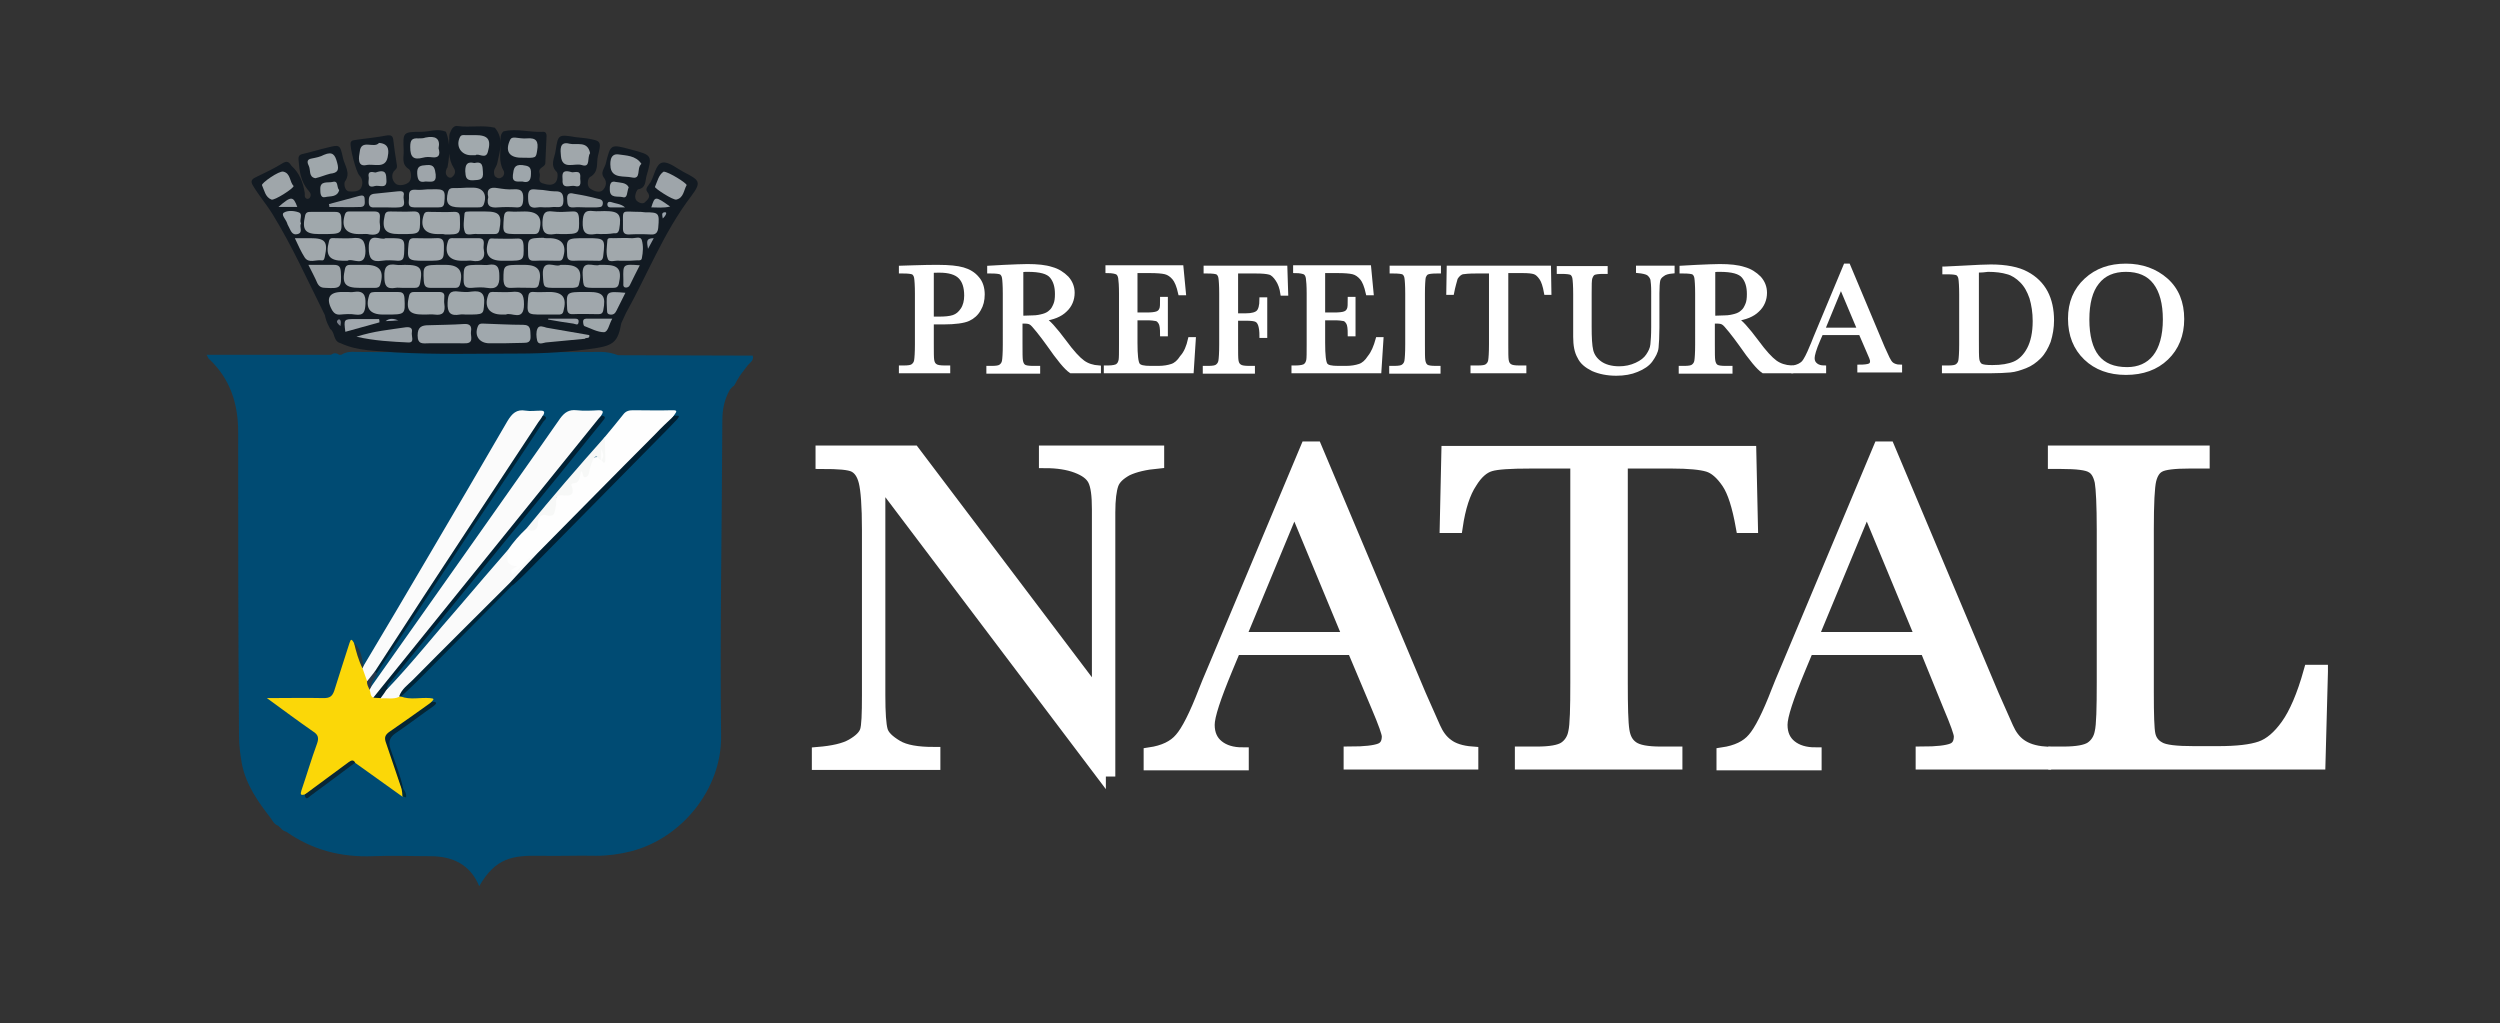 <?xml version="1.0" encoding="utf-8"?>
<!-- Generator: Adobe Illustrator 24.0.0, SVG Export Plug-In . SVG Version: 6.00 Build 0)  -->
<svg version="1.1" id="Layer_1" xmlns="http://www.w3.org/2000/svg" xmlns:xlink="http://www.w3.org/1999/xlink" x="0px" y="0px"
	 viewBox="0 0 608.8 249.2" style="enable-background:new 0 0 608.8 249.2;" xml:space="preserve">
<rect x="0" y="0" width="608.8" height="249.2" fill="#333333" stroke="none"/>
<style type="text/css">
	.st0{fill:#004B73;}
	.st1{fill:#121A22;}
	.st2{fill:#FBD708;}
	.st3{fill:#FBFBFB;}
	.st4{fill:#FEFEFE;}
	.st5{fill:#FAFAFA;}
	.st6{fill:#002135;}
	.st7{fill:#002438;}
	.st8{fill:#001F32;}
	.st9{fill:#F7F8F7;}
	.st10{fill:#002437;}
	.st11{fill:#042534;}
	.st12{fill:#082635;}
	.st13{fill:#243840;}
	.st14{fill:#273749;}
	.st15{fill:#002D3D;}
	.st16{fill:#A0A8AD;}
	.st17{fill:#A1A8AD;}
	.st18{fill:#9DA4A8;}
	.st19{fill:#9EA5A9;}
	.st20{fill:#A0A8AC;}
	.st21{fill:#A0A7AC;}
	.st22{fill:#A1A8AC;}
	.st23{fill:#A2A9AD;}
	.st24{fill:#A1A9AD;}
	.st25{fill:#A2A9AE;}
	.st26{fill:#9DA4A9;}
	.st27{fill:#9FA6AA;}
	.st28{fill:#9CA3A7;}
	.st29{fill:#9FA6AB;}
	.st30{fill:#9EA5AA;}
	.st31{fill:#9FA7AB;}
	.st32{fill:#A0A7AB;}
	.st33{fill:#A0A6AB;}
	.st34{fill:#9AA1A6;}
	.st35{fill:#949BA1;}
	.st36{fill:#9EA6AB;}
	.st37{fill:#A0A7AD;}
	.st38{fill:#9AA1A5;}
	.st39{fill:#9BA2A6;}
	.st40{fill:#9DA5A9;}
	.st41{fill:#9EA6AA;}
	.st42{fill:#9AA1A7;}
	.st43{fill:#9BA3A8;}
	.st44{fill:#9CA3AA;}
	.st45{fill:#9CA5AC;}
	.st46{fill:#959DA5;}
	.st47{fill:#9CA4AF;}
	.st48{fill:#7A808A;}
	.st49{fill:#99A3AC;}
	.st50{fill:#FFFFFF;stroke:#FFFFFF;stroke-miterlimit:10;}
	.st51{fill:#FFFFFF;stroke:#FFFFFF;stroke-width:3;stroke-miterlimit:10;}
</style>
<g>
	<path class="st0" d="M177.8,94.8c-1.4,2.4-1.9,4.9-1.9,7.7c-0.1,25.6-0.6,51.3-0.3,76.9c0.1,12.7-9.5,24.7-21.9,27.9
		c-2.8,0.7-5.6,1.1-8.5,1.1c-4.6-0.1-9.2,0.1-13.8,0c-6.4-0.1-10.7,0.4-14.7,7.4c-2.2-5.3-6.5-7.3-11.9-7.3c-4.7,0-9.3-0.2-14,0
		c-7.7,0.3-14.7-1.5-21-5.9c-0.5-0.2-1.1-0.4-1.5-1c-0.2-0.2-0.4-0.3-0.5-0.5c-1-0.3-1.4-1.2-1.9-1.9c-3.1-4-6-8.1-7-13.2
		c-0.4-2.3-0.7-4.5-0.7-6.8c-0.2-24.7-0.2-49.3-0.2-74c0-7-2-13-7.1-17.8c-0.2-0.1-0.2-0.4-0.6-1c10.3,0,20.3,0,30.3,0
		c0.7-0.5,1.3-0.5,2,0c0.2,0,0.3,0,0.5,0c1.1-0.7,2.3-0.8,3.6-0.7c19.9,0.2,39.8,0.1,59.7,0c1.4,0,2.8,0.3,4.1,0.8
		c10.9,0,21.9,0.1,32.8,0.1c0.4,1.3-0.9,1.8-1.4,2.6c-0.8,1.1-1.7,2.1-2.4,3.4c-0.3,0.5-0.5,1-0.8,1.4
		C178.3,94.1,178.1,94.6,177.8,94.8z"/>
	<path class="st1" d="M83,83.6L83,83.6l-0.3-0.1c-1.6-0.6-1.1-2.6-2.3-3.4c-0.1-0.2-0.2-0.4-0.3-0.6c-0.5-0.9-0.8-1.8-1-2.8
		C75,68.5,71.2,60,66.4,52.2c-1.4-2.3-3.3-4.5-4.8-7c-0.6-1-0.4-1.5,0.6-2c2.3-1.1,4.6-2.2,6.7-3.5c1.2-0.7,1.6,0,2.1,0.7
		c1.9,1.7,2.8,4,3.2,6.5c0.1,0.5-0.2,1.2,0.5,1.5c0.2,0.1,0.5,0,0.7-0.2c0.5-0.7,0.2-1.2-0.2-1.7c-2-2.2-2.3-4.9-2.5-7.6
		c-0.1-1.1,0.4-1.3,1.4-1.5c1.8-0.4,3.6-1,5.4-1.4c3.2-0.8,3.3-0.9,4,2.4c0.4,1.9,2,3.7,0.5,5.8c-0.3,0.5-0.1,2.3,1,2.4
		c0.9,0.1,2.4,0.1,2.9-0.8c0.5-0.9,0.5-2.2-0.4-3.1c-0.8-0.8-2.4-7-2.1-8c0.2-0.5,0.5-0.5,1-0.6c2.6-0.4,5.2-0.6,7.7-1.1
		c1.2-0.2,1.6,0.1,1.7,1.3c0.2,1.9,0.5,3.7,0.8,5.6c0.1,0.6,0.2,1-0.4,1.5c-1.1,1-0.7,2.5,0,3.2c0.7,0.8,2.4,0.5,3.2-0.1
		c1.1-0.8,0.7-2.9,0.2-3.3c-2-1.2-1.2-3.1-1.3-4.6c-0.2-4.4-0.2-4.5,4.3-4.5c2,0,4-0.9,6,0c1.1,2.8,0.9,5.7,0.4,8.5
		c0,0.2-0.1,0.3-0.2,0.4c-0.3,0.7-0.4,1.4,0.2,2c0.3,0.3,0.8,0.4,1.1,0.1c0.8-0.6,0.9-1.5,0.4-2.2c-1.4-2.2-1.2-4.7-1.1-7.1
		c0-0.6,0-1.2,0.3-1.7c0.3-0.8,0.9-1.6,1.8-1.4c3,0.4,6-0.3,9,0.4l0,0c2.3,2.7,1.2,5.7,0.6,8.6c-0.1,0.7-0.7,1.3-0.8,2
		c0,0.6,0,1.2,0.6,1.5c0.4,0.3,0.9,0.3,1.4-0.1c0.5-0.4,0.6-1.1,0.3-1.6c-1.3-2.2-0.6-4.6-0.7-7c0-0.9-0.1-1.8,0.7-2.5
		c3.2-0.8,6.5,0.3,9.7,0.1c0.6,0,0.8,0.4,0.8,1c-0.1,2.2-0.2,4.4-0.3,6.6c0,1.1-1.9,1-1.4,2.5c0.3,0.8-0.6,1.9,0.6,2.4
		c1,0.3,2.2,0.7,3.1,0c0.8-0.6,0.8-2.4,0.5-2.7c-1.8-1.7-0.5-3.5-0.3-5.2c0.6-4,0.7-4,4.9-3.3c0.9,0.1,1.8,0.2,2.7,0.3
		c3.5,0.6,3.6,0.7,2.7,4.3c-0.4,1.7,0.3,3.9-1.9,5.1c-0.6,0.3-0.9,2.2,0,2.8c0.8,0.6,2.3,1.2,3.1,0.4c0.6-0.6,1.2-1.8,0.3-3
		c-1-1.2,0.1-2.3,0.4-3.4c1.2-4.9,1.2-4.8,6.1-3.5c5.3,1.4,5.3,1.4,3.8,6.6c-0.3,1.2-0.1,2.8-2,3.1c-0.3,0.1-1.1,1.7-0.5,2.6
		c0.4,0.6,1.6,1.1,2.1,0.6c0.6-0.6,1.7-1.3,0.6-2.6c-0.6-0.8,0.4-1.6,0.8-2.3c1-1.7,1.3-4.5,2.9-4.8c1.5-0.3,3.5,1.4,5.2,2.3
		c3.9,2,4.4,2.4,1.8,5.9c-6.7,8.8-10.6,19-15.9,28.5c-0.4,0.8-0.7,1.6-1.1,2.4c-0.8,4.5-1.9,5.4-6.3,6.1c-6.2,0.9-12.4,1.3-18.6,1.3
		c-10.1,0-20.1,0.3-30.2-0.3C91.5,85.4,87.1,85.5,83,83.6z"/>
	<path class="st2" d="M74.2,193.5c-1,0.2-1.1,0-0.8-1c1.3-3.8,2.4-7.6,3.8-11.4c0.5-1.4,0.3-2.2-1-3c-3.6-2.5-7.1-5.1-11.2-8.1
		c5.1,0,9.4-0.1,13.8,0c1.5,0,2.1-0.4,2.6-1.8c1.2-3.9,2.5-7.8,3.7-11.6c0.3-0.8,0.4-1.2,1-0.2c1.2,1.9,1.3,4.2,2.4,6.2
		c0.6,0.9,0.7,1.9,1.1,2.9c0.2,0.7,0.1,1.5,0.7,2.2c0.3,0.6,0.3,1.4,1.1,1.7c0.5,0.1,1.1,0.1,1.6,0c1.3,0,2.7,0,4-0.1
		c0.3,0,0.5,0.1,0.6,0.3c2.3,0.9,4.7,0.2,7.1,0.4c1,0.1,1.1,0.2,0.4,0.9c-1.8,2.3-4.3,3.6-6.5,5.3c-5.7,4.2-4.8,2.8-2.9,8.9
		c0.7,2.3,1.4,4.6,2.2,7c0,0.6,1,1.2,0.1,1.9c-3.9-2.8-7.7-5.5-11.6-8.3c-2,0.3-3.4,1.9-5,3C79.1,190.3,77,192.4,74.2,193.5z"/>
	<path class="st3" d="M90.9,169.9c-0.8-0.4-0.6-1.3-0.9-1.9c0.1-0.3,0.1-0.6,0.4-0.8c8-11.3,16-22.7,24-34
		c7.3-10.4,14.7-20.8,22-31.3c1.1-1.5,2.2-2.2,4-2s3.6,0.1,5.4,0c1.3,0,1.1,0.5,0.6,1.3c-0.8,2.5-2.8,4.2-4.4,6.1
		c-8.8,10.7-17.5,21.5-26.2,32.3c-7.7,9.5-15.5,18.9-23,28.6C92.4,169,91.8,169.6,90.9,169.9z"/>
	<path class="st3" d="M89.4,165.9c-0.4-1-0.7-2.1-1.1-3.1c-0.2-0.3-0.1-0.4,0.2-0.6c5.3-8.9,10.6-17.8,15.8-26.7
		c6.5-11,12.9-22,19.3-33c1.1-1.8,2.2-2.9,4.4-2.5c1.2,0.2,2.4,0,3.7,0c1.2,0,0.8,0.7,0.5,1.3c-1,3.2-3.3,5.6-5,8.3
		c-10.6,16.3-21.4,32.4-32,48.7c-1.2,1.8-2.5,3.7-3.6,5.5C90.9,164.4,90.7,165.7,89.4,165.9z"/>
	<path class="st4" d="M123.7,133.9c1.3-1.9,2.8-3.6,4.5-5.2c1.1-0.1,2-0.3,2.3-1.7c0.2-1.4,1.3-2.1,2.6-2.1c1.1,0,1.6-0.3,1.8-1.4
		c0.2-1.8,0.5-3.7,3-3.5c0.3,0,0.8-0.3,0.7-0.5c-0.4-2.1,2-2.6,2.3-4.2c0.1-0.4,0.5-1,1-0.7c1.2,0.7,0.7-0.2,0.8-0.7
		c0.3-1.8,1.9-3,3.4-2.5c0.1,0.1,0.3,0.1,0.5,0.1c0.3-1.7-0.5-3.5,0.7-5.1c1.5-1.8,3-3.6,4.5-5.5c0.6-0.8,1.4-1,2.3-1
		c3.2,0,6.4,0.1,9.5,0c1.9-0.1,0.8,0.7,0.5,1.3c-1.5,2.5-3.7,4.4-5.6,6.4c-8.5,8.7-17.1,17.3-25.8,26c-0.6,0.6-1.2,1.1-1.9,1.6
		c-1.7,1.2-3.2,2.7-4.7,4.2c-0.5,0.4-0.9,1.1-1.6,0.8c-0.8-0.3-0.6-1-0.6-1.7c0-0.2,0.7-0.3,0.1-0.6
		C122.1,136.8,123.3,135.3,123.7,133.9z"/>
	<path class="st5" d="M123.7,133.9c0.1,1.6-1.2,3.8,2.3,4c-1.2,0.6-2,0.9-1.2,2c2.2-1.5,3.4-4.2,6.1-5.1c0.3,1.1-0.5,1.6-1.1,2.2
		c-1.7,1.8-3.5,3.5-5.3,5.3c-7.3,7.3-14.6,14.7-22,22c-1.8,1.8-3.3,3.8-5.3,5.4c-1.5,0.7-3,0.2-4.5,0.4c0-1.1,0.5-1.9,1.6-2.3
		c6.2-6.5,11.8-13.6,17.7-20.3C115.9,142.9,119.8,138.4,123.7,133.9z"/>
	<path class="st6" d="M94.3,167.7c-0.5,0.8-1,1.5-1.6,2.3c-0.6,0-1.2-0.1-1.8-0.1c18.3-22.7,36.6-45.3,54.9-68
		c0.2-0.2,0.4-0.5,0.7-0.7c1.2,0.2,0.8,0.7,0.3,1.3c-3.5,4.4-7.1,8.7-10.6,13.1c-7.4,9-14.7,18.1-22.1,27.1
		c-6.3,7.7-12.5,15.4-18.8,23.1C94.8,166.4,94.2,166.9,94.3,167.7z"/>
	<path class="st7" d="M91.3,163.5c3.9-6,7.8-12,11.7-18c9.4-14.3,18.7-28.5,28.1-42.7c0.4-0.5,0.8-1.1,1.1-1.6
		c1.5,0.4,0.4,1.1,0.1,1.5c-5.5,8.4-11.1,16.7-16.7,25.1c-8,12.1-15.9,24.2-23.9,36.2C91.4,164.1,91.1,164,91.3,163.5z"/>
	<path class="st8" d="M124.2,141.9c2.2-2.4,4.4-4.8,6.7-7.2c9.5-9.6,19-19.3,28.6-28.9c1.5-1.6,3.1-3.1,4.7-4.6
		c0.4,0.2,1.8-0.4,0.7,0.9c-0.7,0.8-1.5,1.5-2.2,2.3c-11.7,11.9-23.4,23.7-35.1,35.6c-0.9,0.9-1.8,1.7-2.7,2.5
		C124.3,142.6,124.1,142.4,124.2,141.9z"/>
	<path class="st9" d="M146.4,112c-0.6,0.2-1.1-2.1-2.1,0.2c-0.4,1-0.7,2-0.9,3.1c-0.1,0.4-0.3,0.8-0.8,0.9c-0.9,0.1-0.4-1-1.1-1.5
		c-0.4,1.3-0.1,2.9-1.9,3c-0.4,0-0.6,0.2-0.4,0.6c0.9,2.5-0.6,2.5-2.4,2.3c-1.9-0.1-1.2,1.7-1.4,2.5c-0.4,1.5-0.1,3.1-2.6,2.3
		c-0.7-0.2-1.8,0.5-1.8,2c0,1.8-1.4,2.3-2.8,1.3c6.2-7.6,12.6-15,19.1-22.3c0,1.8,0.1,3.6,0.1,5.4
		C147.4,113.2,146.9,112.7,146.4,112c0.1-0.3,0.2,0.1,0.2-0.2c0-0.3,0.1-0.6,0.1-0.9C146.6,111.3,146.7,111.7,146.4,112z"/>
	<path class="st10" d="M124.2,141.9c0.2,0.2,0.4,0.4,0.6,0.6c-7.7,7.7-15.3,15.5-23,23.2c-1.3,1.3-2.7,2.6-4.1,3.9
		c-0.2,0-0.3,0-0.5,0c0.6-1.8,2.1-2.8,3.3-4C108.4,157.6,116.3,149.8,124.2,141.9z"/>
	<path class="st11" d="M97.8,192.1c-1.3-3.8-2.6-7.7-3.9-11.5c-0.3-1-0.1-1.6,0.8-2.3c3.5-2.4,7-4.9,10.5-7.4c1,0,1.5,0.2,0.3,1.1
		c-3,2.1-6,4.4-9.1,6.5c-1.5,1-1.9,2.1-1.3,3.9c1.1,3.2,2.4,6.4,3.1,9.7C98.1,192.3,98,192.3,97.8,192.1z"/>
	<path class="st12" d="M74.2,193.5c3.6-2.6,7.1-5.3,10.7-7.9c0.6-0.4,1.1-0.7,1.6,0.1c-3.6,2.7-7.2,5.4-10.9,8.1
		C75.3,194,74.4,195.2,74.2,193.5z"/>
	<path class="st13" d="M88.5,162.2c-0.1,0.2-0.1,0.4-0.2,0.6c-1-2-1.6-4.2-2.1-6.3C87.9,158,88.1,160.1,88.5,162.2z"/>
	<path class="st14" d="M91.3,163.5c0.2,0.2,0.3,0.4,0.5,0.6c-0.5,1-1.5,1.8-1.4,3.1c-0.1,0.3-0.3,0.5-0.4,0.8
		c-0.3-0.7-0.7-1.3-0.6-2.1C90,165.1,90.7,164.3,91.3,163.5z"/>
	<path class="st15" d="M97.8,192.1c0.1,0,0.3,0,0.4,0c0.5,0.6,0.8,1.3,0.7,2.1c-0.3-0.1-0.6-0.2-0.9-0.3
		C98,193.4,97.9,192.7,97.8,192.1z"/>
	<path class="st16" d="M122.6,83.6c-1.1,0-2.3,0-3.4,0c-2.5,0-3.8-1.9-2.8-4.2c0.3-0.6,0.7-0.6,1.2-0.6c3.3,0.1,6.5,0.3,9.8,0.3
		c2,0,1.7,1.4,1.8,2.7c0.1,1.6-0.7,1.7-1.9,1.7C125.7,83.5,124.1,83.6,122.6,83.6L122.6,83.6z"/>
	<path class="st17" d="M108.1,83.6c-1.2,0-2.4,0-3.7,0c-1.3,0-2.7,0.4-2.7-1.9c0-2.1,1-2.5,2.7-2.5c2.9-0.1,5.7-0.1,8.6-0.3
		c1.5-0.1,1.9,0.6,1.7,1.8c-0.2,1.1,0.9,3-1.6,2.9C111.3,83.6,109.7,83.6,108.1,83.6L108.1,83.6z"/>
	<path class="st18" d="M146,64.5c0.5,0,0.9,0,1.2,0c3.4,0,4.3,1.1,3.5,4.6c-0.2,0.8-0.6,1-1.4,1c-1.4,0-2.8,0-4.2,0
		c-3.2,0-3,0-3.2-3.1C141.6,62.9,144.6,65.1,146,64.5z"/>
	<path class="st18" d="M136.5,64.5c0.5,0,0.8,0,1,0c3.4,0,4.4,1.4,3.5,4.7c-0.2,0.9-0.8,0.8-1.5,0.9c-1.4,0-2.8,0-4.1,0
		c-3.2,0-3,0-3.2-3.2C132,62.7,135.3,65.3,136.5,64.5z"/>
	<path class="st18" d="M107.8,64.5c0.2,0,0.5,0,0.7,0c3.3,0,4.4,1.5,3.5,4.8c-0.3,0.9-0.9,0.8-1.5,0.8c-1.9,0-3.7,0-5.6,0
		c-1.3,0-1.6-0.5-1.7-1.7C103,64.5,103,64.5,107.8,64.5z"/>
	<path class="st19" d="M127,64.5c0.2,0,0.5,0,0.7,0c3.4,0,4.4,1.4,3.5,4.8c-0.3,0.9-0.8,0.8-1.5,0.8c-1.7,0-3.4-0.1-5.1,0
		c-1.5,0.1-1.9-0.5-2-2C122.6,64.5,122.6,64.5,127,64.5z"/>
	<path class="st19" d="M117.2,64.5c0.6,0,1.2,0.1,1.7,0c2.2-0.4,2.7,0.6,2.7,2.7c0.1,2.4-0.7,3.3-3,2.9c-1.2-0.2-2.5-0.1-3.7,0
		c-1.4,0.1-2-0.3-2-1.9C112.9,64.5,112.8,64.5,117.2,64.5z"/>
	<path class="st19" d="M98,70.1c-0.6,0-1.2-0.1-1.7,0c-2.2,0.4-2.7-0.6-2.7-2.7c-0.1-2.4,0.6-3.3,3-2.9c0.6,0.1,1.3,0,2,0
		c3.8,0,4.4,0.7,3.7,4.5c-0.2,0.9-0.6,1.1-1.3,1.1C100,70.1,99,70.1,98,70.1z"/>
	<path class="st19" d="M88.3,70.1c-0.2,0-0.5,0-0.7,0c-3.6,0-4.4-1-3.6-4.6c0.2-0.9,0.7-1,1.4-1c1.2,0,2.5,0,3.7,0
		c3.4,0,4.5,1.5,3.5,4.8c-0.2,0.7-0.7,0.8-1.3,0.8C90.2,70.1,89.3,70.1,88.3,70.1z"/>
	<path class="st20" d="M146.2,57c-0.4,0-0.8-0.1-1.2,0c-2.4,0.4-3.2-0.4-3.1-3c0.1-2,0.5-2.9,2.6-2.6c0.9,0.1,1.8,0,2.7,0
		c3.6,0,4.2,0.8,3.6,4.4c-0.2,0.9-0.6,1.1-1.3,1C148.3,57,147.3,57,146.2,57z"/>
	<path class="st17" d="M142.7,58c0.2,0,0.3,0,0.5,0c4.1,0,4.2,0.2,3.7,4.3c-0.1,1-0.5,1.3-1.4,1.2c-2,0-3.9-0.1-5.9,0
		c-1.2,0-1.5-0.5-1.5-1.6C137.9,58,137.9,58,142.7,58z"/>
	<path class="st17" d="M113.5,63.5c-0.3,0-0.6,0-1,0c-3.2,0-4.4-1.8-3.4-4.8c0.3-0.8,0.8-0.7,1.3-0.7c2,0,4.1,0,6.1,0
		c1.1,0,1.4,0.5,1.3,1.5c0,0.4-0.1,0.8,0,1.2c0.5,2.4-0.7,3.2-2.9,2.8C114.5,63.4,114,63.5,113.5,63.5z"/>
	<path class="st17" d="M84.6,63.5c-0.5,0-0.7,0-1,0c-3.4,0-4.4-1.3-3.5-4.7c0.2-1,0.8-0.8,1.5-0.8c1.4,0,2.8,0.1,4.1,0
		c2.4-0.3,3.2,0.4,3.3,3.1C89,65.4,85.8,62.7,84.6,63.5z"/>
	<path class="st20" d="M78.4,57c-0.2,0-0.5,0-0.7,0c-3.4,0-4.2-1-3.4-4.5c0.2-0.9,0.8-0.9,1.4-0.9c2,0,3.9,0,5.9,0
		c1,0,1.4,0.3,1.5,1.4C83.3,57,83.4,57,78.4,57z"/>
	<path class="st20" d="M113.5,76.6c-0.5,0-1-0.1-1.5,0c-2.3,0.4-3.1-0.4-3-2.9c0.1-2.2,0.6-3,2.7-2.7c1,0.1,2.1,0.2,3.2,0
		c2.3-0.3,3.2,0.5,3,2.9C117.7,76.6,117.9,76.6,113.5,76.6z"/>
	<path class="st21" d="M142.7,71.1c0.2,0,0.5,0,0.7,0c3.5,0,4.2,1,3.5,4.5c-0.2,0.9-0.7,0.9-1.4,0.9c-2,0-3.9-0.1-5.9,0
		c-1.2,0.1-1.5-0.5-1.5-1.6C137.9,71.1,137.9,71.1,142.7,71.1z"/>
	<path class="st22" d="M107.6,57c-0.3,0-0.6,0-1,0c-3.2,0-4.4-1.7-3.4-4.7c0.3-0.9,1-0.7,1.6-0.7c1.9,0,3.7,0.1,5.6,0
		c1.4-0.1,1.6,0.5,1.6,1.7c0.1,3.8,0.1,3.8-3.6,3.8C108.1,57,107.9,57,107.6,57z"/>
	<path class="st20" d="M136.6,57c-0.5,0-1-0.1-1.5,0c-2.4,0.4-3.1-0.5-3-2.9c0.1-1.9,0.4-2.9,2.5-2.6c1.5,0.2,3.1,0.1,4.7,0
		c1.3-0.1,1.6,0.4,1.7,1.7C141.1,57,141.1,57,136.6,57z"/>
	<path class="st22" d="M151.9,63.5c-0.3,0-0.7,0-1,0c-1-0.2-2.6,0.6-2.9-0.5c-0.5-1.3-0.2-2.9-0.1-4.4c0-0.8,0.8-0.6,1.4-0.6
		c1.5,0,3-0.1,4.4,0c0.9,0.1,2.3-0.6,2.6,0.5c0.4,1.4,0.3,2.9,0,4.4c-0.1,0.6-0.7,0.5-1.2,0.5C154.1,63.5,153,63.5,151.9,63.5z"/>
	<path class="st20" d="M84.6,71.1c0.5,0,1,0.1,1.5,0c2.4-0.4,3,0.7,2.9,2.9c-0.1,1.9-0.4,2.9-2.5,2.6c-1.2-0.2-2.4-0.1-3.6,0
		c-1,0.1-1.6-0.3-2.1-1.2c-1.5-2.8-0.6-4.3,2.5-4.3C83.6,71.1,84.1,71.1,84.6,71.1z"/>
	<path class="st23" d="M88.1,57c-0.2,0-0.5,0-0.7,0c-3.2,0-4.4-1.7-3.4-4.8c0.3-0.8,0.8-0.7,1.3-0.7c2,0,3.9,0,5.9,0
		c1.1,0,1.4,0.5,1.3,1.5c0,0.5-0.1,1,0,1.5c0.3,2-0.3,2.9-2.5,2.6C89.4,56.9,88.7,57,88.1,57z"/>
	<path class="st24" d="M97.8,57c-0.2,0-0.5,0-0.7,0c-3.3,0-4.2-1.2-3.4-4.6c0.2-0.9,0.8-0.9,1.4-0.9c1.8,0,3.6,0.1,5.4,0
		c1.4-0.1,1.8,0.4,1.8,1.8C102.3,57,102.3,57,97.8,57z"/>
	<path class="st25" d="M123.3,63.5c-0.3,0-0.7,0-1,0c-3.3,0-4.4-1.6-3.4-4.7c0.3-1,0.9-0.7,1.5-0.7c1.8,0,3.6,0.1,5.4,0
		c1.3-0.1,1.6,0.4,1.7,1.7C127.6,63.5,127.6,63.5,123.3,63.5z"/>
	<path class="st25" d="M103.8,63.5c-0.2,0-0.3,0-0.5,0c-4.1,0-4.2-0.2-3.8-4.2c0.1-0.9,0.4-1.3,1.3-1.3c1.8,0,3.6,0.1,5.4,0
		c1.5-0.1,1.9,0.4,1.9,1.9C108.1,63.5,108.2,63.5,103.8,63.5z"/>
	<path class="st25" d="M93.9,58c0.4,0,0.6,0,0.7,0c4,0,4,0,3.8,3.9c-0.1,1.1-0.3,1.6-1.5,1.6c-1.3-0.1-2.6-0.2-3.9,0
		c-2.5,0.4-3.2-0.6-3.2-3.1C89.7,56.2,92.7,58.7,93.9,58z"/>
	<path class="st25" d="M133,58c0.2,0,0.5,0,0.7,0c3.2,0,4.4,1.7,3.4,4.8c-0.3,0.8-0.8,0.7-1.3,0.7c-1.9,0-3.8-0.1-5.6,0
		c-1.4,0.1-1.6-0.6-1.6-1.8c-0.1-3.7-0.1-3.7,3.7-3.8C132.5,58,132.8,58,133,58z"/>
	<path class="st24" d="M94,76.6c-0.2,0-0.5,0-0.7,0c-3.3,0-4.4-1.6-3.4-4.7c0.3-0.9,0.9-0.7,1.5-0.8c1.8,0,3.6,0,5.4,0
		c1.1,0,1.6,0.2,1.7,1.5C98.7,76.6,98.7,76.6,94,76.6z"/>
	<path class="st24" d="M103.7,76.6c-0.2,0-0.5,0-0.7,0c-3.4,0-4.2-1.1-3.4-4.5c0.2-0.9,0.7-1,1.4-1c2,0,3.9,0,5.9,0
		c0.9,0,1.4,0.3,1.3,1.2c0,0.6-0.1,1.2,0,1.7c0.3,2-0.3,2.9-2.4,2.6C105,76.5,104.4,76.6,103.7,76.6z"/>
	<path class="st17" d="M123.2,76.6c-0.5,0-0.8,0-1,0c-3.1,0-4.4-1.9-3.3-4.8c0.3-0.8,0.8-0.7,1.4-0.7c1.4,0,2.8,0.1,4.2,0
		c2.5-0.3,3.1,0.5,3.1,3C127.6,78.5,124.5,75.9,123.2,76.6z"/>
	<path class="st24" d="M132.7,76.6c-0.2,0-0.3,0-0.5,0c-4,0-3.9,0-3.6-4.1c0.1-1,0.3-1.5,1.4-1.4c1.2,0.1,2.4,0,3.7,0
		c3.4,0,4.4,1.4,3.5,4.7c-0.2,0.8-0.7,0.8-1.3,0.8C134.8,76.6,133.8,76.6,132.7,76.6z"/>
	<path class="st24" d="M117,57c-0.2,0-0.5,0-0.7,0c-1.1-0.2-2.7,0.6-3.1-0.5c-0.5-1.3-0.2-2.9-0.1-4.3c0-0.9,0.8-0.6,1.3-0.7
		c1.2,0,2.4,0,3.7,0c3.6,0,4.2,0.8,3.5,4.5c-0.2,0.9-0.6,1-1.3,1C119.2,57,118.1,57,117,57z"/>
	<path class="st24" d="M126.8,57c-0.2,0-0.3,0-0.5,0c-4,0-3.9,0-3.6-4.1c0.1-1,0.4-1.5,1.4-1.4c1.2,0.1,2.4,0,3.7,0
		c3.3,0,4.4,1.5,3.5,4.7C131,57,130.5,57,130,57C128.9,57,127.8,57,126.8,57z"/>
	<path class="st17" d="M156.1,51.6c0.3,0,0.6,0.1,1,0.1c3.4,0,3.5,0.2,3.2,3.7c-0.1,1.2-0.6,1.8-1.8,1.7c-1.8-0.1-3.6-0.1-5.4,0
		c-1.1,0-1.4-0.5-1.4-1.5C151.8,50.6,150.9,51.6,156.1,51.6z"/>
	<path class="st26" d="M113.7,45.7c0.5,0,1,0,1.5,0c2.5,0,3.5,1.7,2.6,4.1c-0.3,0.7-0.8,0.7-1.4,0.7c-1.5,0-2.9,0-4.4,0
		c-2.9,0-3.6-1-2.9-3.8c0.2-0.7,0.6-0.9,1.2-0.9C111.4,45.8,112.6,45.8,113.7,45.7L113.7,45.7z"/>
	<path class="st27" d="M118.9,48c-0.5-2,0.5-2.5,2.2-2.2c1.3,0.2,2.6,0.4,3.9,0.3c2.3-0.2,2.5,0.9,2.4,2.7c-0.1,1.2-0.4,1.8-1.7,1.7
		c-1.5-0.1-3-0.1-4.4,0C119.3,50.7,118.4,50.1,118.9,48z"/>
	<path class="st28" d="M75.1,64.5c2.4,0,4.3,0,6.2,0c1.3,0,1.6,0.5,1.7,1.7c0.2,3.9,0,4.1-3.7,3.9c-0.9,0-1.5-0.2-2-1.1
		C76.7,67.6,76,66.3,75.1,64.5z"/>
	<path class="st29" d="M104.2,46.1c0.3,0,0.7,0,1,0c3.1-0.1,3.3,0.2,3,3.2c-0.1,1-0.5,1.2-1.4,1.2c-2,0-3.9,0-5.9,0
		c-1.8,0-1.3-1.3-1.3-2.2c0-1-0.2-2.2,1.5-2.1C102.1,46.3,103.2,46.2,104.2,46.1C104.2,46.2,104.2,46.1,104.2,46.1z"/>
	<path class="st30" d="M132.7,50.5c-0.6,0-1.2-0.1-1.7,0c-2.3,0.4-2.4-0.9-2.4-2.7c0-2.3,1.5-1.6,2.6-1.6c1.3,0,2.6,0.4,3.9,0.4
		c1.8-0.1,2.1,0.7,2.1,2.3c0,1.9-1.2,1.5-2.3,1.5C134.1,50.5,133.4,50.5,132.7,50.5z"/>
	<path class="st30" d="M161.6,41.8c1.2,0,5.8,2.9,5.6,3.3c-0.7,1.2-0.7,3.1-2.5,3.5c-0.8,0.2-5.4-2.8-5.2-3.1
		C160.1,44.1,160.4,42.6,161.6,41.8z"/>
	<path class="st24" d="M115.8,37.8c-0.6,0-0.8,0-1.1,0c-2.4,0-3.8-2.2-2.7-4.4c0.3-0.6,0.8-0.5,1.2-0.5c0.8,0,1.6,0,2.5,0
		c3.1,0,4,1,3.1,4.1C118.3,38.9,116.5,37.2,115.8,37.8z"/>
	<path class="st27" d="M71.5,45.3c0,0.6-4.7,3.6-5.4,3.3c-1.5-0.6-1.7-2.2-2.3-3.5c-0.2-0.5,4.2-3.6,5.2-3.3
		C70.8,42.2,70.5,44.3,71.5,45.3z"/>
	<path class="st31" d="M76.8,43.4c-1.7-0.3-1.1-2-1.6-3c-0.3-0.6-0.7-1.6,0.7-1.8c1-0.2,2.1-0.4,3-0.9c2.1-0.9,2.7,0,3.2,1.9
		c0.5,1.8,0.2,2.5-1.7,2.7C79.2,42.6,78.1,43.1,76.8,43.4z"/>
	<path class="st29" d="M86.8,82c4.3-1.4,8.1-1.7,12-2.3c1-0.1,1.7,0.1,1.5,1.2c-0.2,0.9,0.8,2.6-0.9,2.5C95.3,83.2,91.3,83,86.8,82z
		"/>
	<path class="st32" d="M143.7,37.3c-0.8,1.1,0.2,3.6-2,2.9c-1.7-0.6-4.8,1.3-5.1-2.2c-0.1-1.3-0.5-3.7,2.1-3
		C140.4,35.4,143.1,34.2,143.7,37.3z"/>
	<path class="st33" d="M92.3,34.8c2.8,0.2,2.3,2.4,2.1,3.5c-0.6,2.9-3.4,1.5-5.2,1.9c-2.3,0.5-1.8-2.1-1.6-3.2
		C87.9,33.7,91.1,36.3,92.3,34.8z"/>
	<path class="st29" d="M156.2,39.9c-1.3,1.1,0.1,3.9-2.4,3.3c-1.8-0.4-4.6,0.3-5.1-2.3c-0.1-0.8-0.4-3.6,1.9-3.3
		C152.4,37.9,154.8,37.8,156.2,39.9z"/>
	<path class="st22" d="M71.8,58c1.5,0,2.6,0,3.7,0c3.7,0,4.4,0.8,3.6,4.5c-0.1,0.5-0.2,1-0.8,0.9c-1.4-0.2-3.1,0.8-4.1-0.7
		C73.3,61.3,72.6,59.7,71.8,58z"/>
	<path class="st27" d="M142.4,82.5c-3.2,0.3-6.3,0.6-9.5,0.9c-0.7,0.1-1.8,0.7-2.1-0.5c-0.2-0.9-0.3-2.1,0.1-2.9
		c0.4-0.9,1.5-0.4,2.2-0.2c3.5,0.6,6.9,1.2,10.4,1.8C143.7,82.6,142.7,82.1,142.4,82.5z"/>
	<path class="st31" d="M127,38.4c0.2,0,0,0-0.3,0c-2.8-0.1-3.7-1.7-2.5-4.3c0.3-0.6,0.7-0.6,1.2-0.6c1,0.1,2,0.3,2.9,0.2
		c2.3-0.2,2.9,0.7,2.5,3C130.5,38.5,130.6,38.5,127,38.4z"/>
	<path class="st32" d="M106.8,36.1c0.5,1.7,0,2.4-1.6,2.2c-0.7-0.1-1.5-0.1-2.2,0.1c-2.3,0.6-3.1-0.1-3.1-2.6c0-1.7,0.4-2.2,2-2.1
		c0.6,0,1.2,0,1.7-0.2C106,33,107.3,33.7,106.8,36.1z"/>
	<path class="st30" d="M94,50.5c-0.9,0-1.8,0-2.7,0c-1,0.1-1.5-0.2-1.5-1.3c0-0.9,0-1.8,1.2-2c1.9-0.2,3.9-0.4,5.8-0.6
		c0.9-0.1,1.8-0.1,1.5,1.1c-0.2,1,0.9,2.7-1.2,2.8C96.1,50.6,95.1,50.5,94,50.5L94,50.5z"/>
	<path class="st34" d="M142.5,50.5c-0.9,0-1.8-0.1-2.7,0c-1.8,0.2-1.6-1-1.7-2.2c0-1.5,1-1.3,1.8-1.1c1.9,0.3,3.8,0.7,5.7,1.2
		c0.6,0.1,1.3,0.3,1.2,1.2c-0.1,1-0.8,0.8-1.5,0.9C144.4,50.5,143.5,50.5,142.5,50.5z"/>
	<path class="st16" d="M73.3,54.4c-0.5,0.9,0.6,2.2-0.8,2.6c-1.4,0.4-1.7-0.9-2.2-1.8c-0.2-0.3-0.3-0.6-0.4-0.9
		c-0.3-0.9-1.5-2-0.8-2.5c0.9-0.6,2.5-0.5,3.6-0.1C73.9,52.1,72.8,53.5,73.3,54.4z"/>
	<path class="st35" d="M80.1,49.7c2.5-0.7,5-1.3,7.4-2c0.8-0.2,1.3-0.1,1.3,0.8c0,0.7,0.3,1.8-0.9,1.9c-2.6,0.1-5.1,0-7.7,0
		C80.2,50.3,80.2,50,80.1,49.7z"/>
	<path class="st30" d="M103.6,44.2c-1.4,0.3-1.9-0.2-2-1.9c-0.1-1.9,0.8-2,2.3-2.1c1.9-0.2,2,0.9,2.2,2.3
		C106.3,44.7,104.9,44.2,103.6,44.2z"/>
	<path class="st36" d="M127.2,44.2c-1.3,0-2.5,0.3-2.3-1.6c0.2-1.5,0.3-2.6,2.3-2.4c1.4,0.2,2.2,0.3,2.1,2.1
		C129.3,44.1,128.6,44.6,127.2,44.2z"/>
	<path class="st31" d="M149.1,77.6c-0.8,1.4-1,3.2-2,3.3c-1.6,0-3.2-0.9-4.8-1.5c-0.2-0.1-0.3-0.7-0.3-1.1c0-0.7,0.6-0.7,1-0.7
		C144.9,77.6,146.8,77.6,149.1,77.6z"/>
	<path class="st37" d="M92.4,78.5c-2.8,0.8-5.5,1.5-8.3,2.3c-0.4-3.1-0.4-3.1,2.5-3.1c1.9,0,3.8,0,5.7,0
		C92.4,77.9,92.4,78.2,92.4,78.5z"/>
	<path class="st21" d="M152.3,71.3c-0.8,1.6-1.5,3-2.2,4.4c-0.3,0.6-0.7,1-1.5,0.9c-1-0.1-0.7-0.9-0.8-1.5
		C147.6,70.9,147.6,70.9,152.3,71.3z"/>
	<path class="st38" d="M155.8,64.6c-0.9,1.8-1.7,3.3-2.4,4.8c-0.2,0.5-0.7,0.7-1.2,0.6c-0.5-0.2-0.4-0.6-0.4-1c0-0.3,0-0.6,0-1
		C151.7,64.3,151.7,64.3,155.8,64.6z"/>
	<path class="st24" d="M115.5,39.7c2.1-0.5,2,0.8,2.1,2.2c0.2,2-0.9,1.9-2.4,2c-1.8,0.1-1.8-0.9-1.9-2.2
		C113.3,40,113.8,39.3,115.5,39.7z"/>
	<path class="st39" d="M91.5,42c2.8-1,2.5,0.8,2.6,1.8c0.2,2.4-1.8,1.2-2.8,1.5c-2.2,0.7-1.4-1.4-1.5-2.1
		C89.4,41.2,91.2,42.1,91.5,42z"/>
	<path class="st18" d="M139.1,41.9c0.5,0.3,2.4-0.8,2.2,1.3c-0.1,0.7,0.6,2.6-1.3,2.1c-1-0.3-3.2,1-3-1.5
		C137,42.9,136.5,41.1,139.1,41.9z"/>
	<path class="st40" d="M153.1,45.6c-0.5,1.2-0.2,2.8-1.5,2.4c-1.1-0.3-3.1,0.4-3.1-1.8c0-0.7-0.1-2.3,1.4-1.9
		C151,44.5,152.5,44.4,153.1,45.6z"/>
	<path class="st41" d="M82.6,46.3c-0.5,1.8-2.2,1.4-3.4,1.7C78,48.3,78,46.9,78,46.1c-0.1-2.2,1.9-1.5,3-1.8
		C82.5,43.9,81.9,45.6,82.6,46.3z"/>
	<path class="st42" d="M67.8,50.4c3.1-2.7,3.6-2.7,4.6,0C70.9,50.4,69.5,50.4,67.8,50.4z"/>
	<path class="st43" d="M158.6,50.5c0.9-2.8,0.9-2.8,4.6-0.2C161.5,50.7,160.1,50.5,158.6,50.5z"/>
	<path class="st44" d="M133.5,77.6c2.1,0,4.2,0,6.3,0c0.6,0,1.2,0,1.1,0.8c-0.1,1-0.7,0.5-1.3,0.4c-2.1-0.3-4.1-0.6-6.2-1
		C133.5,77.8,133.5,77.7,133.5,77.6z"/>
	<path class="st45" d="M152.2,50.5c-1.3,0-2.5,0-3.6,0c-0.5,0-0.7-0.3-0.7-0.8c0.1-0.6,0.5-0.6,0.9-0.5
		C149.9,49.6,151.2,49.6,152.2,50.5z"/>
	<path class="st46" d="M159.2,58c-0.5,0.9-0.8,1.5-1.4,2.6C157.6,59.1,157.1,58,159.2,58z"/>
	<path class="st47" d="M93.9,78.2c1-0.8,2-0.6,3.1-0.2C96,78.1,95,78.2,93.9,78.2z"/>
	<path class="st48" d="M82.9,79.4c-0.6-0.5-1.1-1-0.7-1.4c0.4-0.5,0.8-0.1,0.8,0.5C83,78.6,83,78.9,82.9,79.4z"/>
	<path class="st49" d="M161.4,53.2c-0.1-0.7-0.4-1.4,0.4-1.5c0.7-0.1,0.4,0.5,0.2,0.8C161.9,52.7,161.7,52.9,161.4,53.2z"/>
	<path class="st4" d="M146.4,112.2c0-0.9,0-1.6,0-2.9C147,110.6,147.1,111.3,146.4,112.2z"/>
</g>
<g>
	<g>
		<path class="st50" d="M226.9,78.5v5.3c0,2,0,3.3,0.1,3.9c0.1,0.6,0.3,1.1,0.8,1.4c0.4,0.3,1.2,0.4,2.3,0.4h0.8v0.9h-11.5v-0.9h0.7
			c1.1,0,1.8-0.1,2.2-0.4c0.4-0.3,0.7-0.7,0.8-1.3s0.2-1.9,0.2-4V71.5c0-2-0.1-3.3-0.2-3.9c-0.1-0.6-0.4-1-0.7-1.2
			c-0.4-0.2-1.2-0.3-2.5-0.3h-0.5v-0.9l3.2-0.1c2.5-0.1,4.5-0.1,5.9-0.1c2.6,0,4.6,0.2,6,0.6s2.6,1.1,3.5,2.2c0.9,1,1.3,2.4,1.3,3.9
			c0,1.4-0.3,2.6-0.9,3.6c-0.6,1.1-1.5,1.9-2.6,2.4c-1.1,0.5-3.2,0.8-6,0.8H226.9z M226.9,77.6h1.8c1.4,0,2.6-0.1,3.5-0.4
			c0.9-0.3,1.6-0.9,2.2-1.8c0.6-0.9,0.9-2.1,0.9-3.4c0-2.1-0.5-3.6-1.5-4.6s-2.7-1.5-5-1.5c-0.8,0-1.5,0-1.9,0.1V77.6z"/>
		<path class="st50" d="M267.6,90.4h-6.8c-1.2-0.8-3-3-5.5-6.6c-0.8-1.1-1.6-2.2-2.5-3.3s-1.4-1.7-1.8-1.9c-0.3-0.2-0.8-0.3-1.5-0.3
			h-1v5.6c0,2,0,3.3,0.1,3.9c0.1,0.6,0.3,1.1,0.7,1.4c0.4,0.3,1.2,0.4,2.3,0.4h1.2v0.9h-12.1v-0.9h0.8c1.1,0,1.8-0.1,2.2-0.4
			c0.4-0.3,0.7-0.7,0.8-1.3s0.2-1.9,0.2-4V71.5c0-2-0.1-3.3-0.2-3.9c-0.1-0.6-0.4-1-0.7-1.2c-0.4-0.2-1.2-0.3-2.5-0.3h-0.4v-0.9
			l3.6-0.2c2.4-0.1,4.3-0.2,5.7-0.2c2.4,0,4.4,0.2,5.9,0.7c1.5,0.4,2.7,1.2,3.7,2.2c0.9,1,1.4,2.2,1.4,3.6c0,1.6-0.6,3.1-1.8,4.2
			c-1.2,1.2-3,1.9-5.3,2.2c1.1,0.5,2.7,2.3,5.1,5.5c1.9,2.6,3.4,4.2,4.5,5c1.1,0.8,2.4,1.2,3.9,1.3V90.4z M248.6,77.4
			c0.9,0,1.9-0.1,2.9-0.1c1,0,1.9-0.2,2.6-0.4c0.7-0.2,1.3-0.5,1.8-1c0.5-0.4,0.8-1,1.1-1.7c0.3-0.7,0.4-1.5,0.4-2.6
			c0-1.8-0.4-3.2-1.3-4.3c-0.9-1.1-2.8-1.6-5.8-1.6c-0.5,0-1,0-1.6,0.1V77.4z"/>
		<path class="st50" d="M289.8,82.6h0.9l-0.5,7.8h-20.9v-0.9h0.5c1.2,0,2.1-0.2,2.4-0.5c0.4-0.3,0.6-0.8,0.7-1.3
			c0.1-0.5,0.1-1.8,0.1-3.9V71.5c0-1.9-0.1-3.2-0.2-3.8c-0.1-0.6-0.3-1-0.7-1.3c-0.4-0.2-1.2-0.4-2.4-0.4v-0.9h18l0.6,6.3h-0.9
			c-0.4-1.8-0.9-3-1.5-3.7c-0.6-0.7-1.3-1.2-2.1-1.4c-0.8-0.2-2.1-0.3-3.8-0.3h-3.5v10.6h2.7c1.2,0,2.1-0.1,2.6-0.3
			c0.5-0.2,0.8-0.5,1-1c0.2-0.4,0.2-1.3,0.2-2.5h0.9v8.6h-0.9c0-1.4-0.1-2.3-0.4-2.8s-0.6-0.8-1-0.9c-0.5-0.1-1.2-0.2-2.3-0.2h-2.8
			v6c0,3,0.2,4.7,0.6,5.3s1.4,0.8,3.1,0.8h1.9c1.3,0,2.4-0.2,3.3-0.5c0.9-0.3,1.7-1,2.4-2.1C288.8,85.9,289.4,84.4,289.8,82.6z"/>
		<path class="st50" d="M313,65.2l0.2,6.3h-0.9c-0.2-1.4-0.6-2.5-1.2-3.4c-0.6-0.9-1.2-1.5-1.9-1.7c-0.7-0.2-1.8-0.3-3.3-0.3H301
			v10.7h2.4c1.5,0,2.5-0.3,3-0.8c0.5-0.5,0.8-1.5,0.8-3.1h0.9v8.9h-0.9c0-1.1-0.1-1.9-0.3-2.6c-0.2-0.6-0.5-1.1-1-1.3
			c-0.4-0.2-1.3-0.3-2.5-0.3H301v6.3c0,2,0,3.3,0.1,3.9c0.1,0.6,0.3,1.1,0.8,1.4c0.4,0.3,1.2,0.4,2.3,0.4h0.9v0.9h-11.7v-0.9h0.8
			c1.1,0,1.8-0.1,2.2-0.4c0.4-0.3,0.7-0.7,0.8-1.3c0.1-0.6,0.2-1.9,0.2-4V71.5c0-2-0.1-3.3-0.2-3.9c-0.1-0.6-0.4-1-0.7-1.2
			c-0.4-0.2-1.2-0.3-2.5-0.3h-0.4v-0.9H313z"/>
		<path class="st50" d="M335.5,82.6h0.9l-0.5,7.8H315v-0.9h0.5c1.2,0,2.1-0.2,2.4-0.5c0.4-0.3,0.6-0.8,0.7-1.3
			c0.1-0.5,0.1-1.8,0.1-3.9V71.5c0-1.9-0.1-3.2-0.2-3.8c-0.1-0.6-0.3-1-0.7-1.3c-0.4-0.2-1.2-0.4-2.4-0.4v-0.9h18l0.6,6.3h-0.9
			c-0.4-1.8-0.9-3-1.5-3.7c-0.6-0.7-1.3-1.2-2.1-1.4c-0.8-0.2-2.1-0.3-3.8-0.3h-3.5v10.6h2.7c1.2,0,2.1-0.1,2.6-0.3
			c0.5-0.2,0.8-0.5,1-1c0.2-0.4,0.2-1.3,0.2-2.5h0.9v8.6h-0.9c0-1.4-0.1-2.3-0.4-2.8s-0.6-0.8-1-0.9c-0.5-0.1-1.2-0.2-2.3-0.2h-2.8
			v6c0,3,0.2,4.7,0.6,5.3s1.4,0.8,3.1,0.8h1.9c1.3,0,2.4-0.2,3.3-0.5c0.9-0.3,1.7-1,2.4-2.1C334.4,85.9,335,84.4,335.5,82.6z"/>
		<path class="st50" d="M338.9,66.1v-0.9h11.5v0.9h-0.5c-1.2,0-2,0.1-2.4,0.3c-0.4,0.2-0.6,0.6-0.8,1.1c-0.1,0.6-0.2,1.9-0.2,4v12.4
			c0,2,0,3.3,0.1,3.9c0.1,0.6,0.3,1.1,0.7,1.4c0.4,0.3,1.2,0.4,2.3,0.4h0.7v0.9h-11.5v-0.9h0.7c1.1,0,1.8-0.1,2.2-0.4
			c0.4-0.3,0.7-0.7,0.8-1.3s0.2-1.9,0.2-4V71.5c0-2-0.1-3.3-0.2-3.9c-0.1-0.6-0.4-1-0.7-1.2c-0.4-0.2-1.2-0.3-2.5-0.3H338.9z"/>
		<path class="st50" d="M353.6,71.3h-0.9l0.1-6.1h24.4l0.1,6.1h-0.8c-0.3-1.7-0.7-2.9-1.2-3.6c-0.5-0.7-1-1.2-1.6-1.4
			c-0.6-0.2-1.5-0.3-2.9-0.3h-4v17.8c0,2,0,3.3,0.1,3.9s0.3,1.1,0.8,1.4c0.4,0.3,1.2,0.4,2.3,0.4h1.2v0.9h-12.6v-0.9h1.3
			c1.1,0,1.8-0.1,2.2-0.4c0.4-0.3,0.7-0.7,0.8-1.3s0.2-1.9,0.2-4V66.1h-3.7c-1.6,0-2.7,0.1-3.3,0.2c-0.6,0.2-1.1,0.6-1.6,1.4
			C354.3,68.5,353.9,69.7,353.6,71.3z"/>
		<path class="st50" d="M398.9,65.2h8.4v0.9c-1.1,0.1-1.9,0.3-2.5,0.8c-0.6,0.4-0.9,0.9-1,1.4c-0.1,0.5-0.2,1.6-0.2,3.1v8.4
			c0,2.1-0.1,3.7-0.2,4.8s-0.7,2.1-1.4,3.1s-1.9,1.8-3.4,2.4c-1.4,0.6-3.1,0.9-5,0.9c-2.2,0-4.1-0.4-5.7-1.1c-1.6-0.8-2.7-1.7-3.3-3
			c-0.7-1.2-1-2.8-1-4.9l0-2.6v-7.8c0-2-0.1-3.3-0.2-3.9c-0.1-0.6-0.4-1-0.7-1.2c-0.4-0.2-1.2-0.3-2.5-0.3h-0.6v-0.9H391v0.9h-0.5
			c-1.2,0-2,0.1-2.4,0.3c-0.4,0.2-0.6,0.6-0.8,1.1s-0.2,1.9-0.2,4v7.9c0,2.7,0.1,4.7,0.4,5.9c0.3,1.2,1,2.2,2.1,3s2.7,1.3,4.7,1.3
			c1.5,0,2.9-0.3,4.2-0.9c1.3-0.6,2.2-1.3,2.8-2.2c0.6-0.9,1-1.7,1.1-2.7c0.1-0.9,0.2-2.3,0.2-4.3V71c0-1.4-0.1-2.4-0.2-3
			c-0.2-0.6-0.5-1-1-1.4c-0.5-0.3-1.4-0.5-2.5-0.6V65.2z"/>
		<path class="st50" d="M436.2,90.4h-6.8c-1.2-0.8-3-3-5.5-6.6c-0.8-1.1-1.6-2.2-2.5-3.3s-1.4-1.7-1.8-1.9c-0.3-0.2-0.8-0.3-1.5-0.3
			h-1v5.6c0,2,0,3.3,0.1,3.9c0.1,0.6,0.3,1.1,0.7,1.4c0.4,0.3,1.2,0.4,2.3,0.4h1.2v0.9h-12.1v-0.9h0.8c1.1,0,1.8-0.1,2.2-0.4
			c0.4-0.3,0.7-0.7,0.8-1.3s0.2-1.9,0.2-4V71.5c0-2-0.1-3.3-0.2-3.9c-0.1-0.6-0.4-1-0.7-1.2c-0.4-0.2-1.2-0.3-2.5-0.3h-0.4v-0.9
			l3.6-0.2c2.4-0.1,4.3-0.2,5.7-0.2c2.4,0,4.4,0.2,5.9,0.7c1.5,0.4,2.7,1.2,3.7,2.2c0.9,1,1.4,2.2,1.4,3.6c0,1.6-0.6,3.1-1.8,4.2
			c-1.2,1.2-3,1.9-5.3,2.2c1.1,0.5,2.7,2.3,5.1,5.5c1.9,2.6,3.4,4.2,4.5,5c1.1,0.8,2.4,1.2,3.9,1.3V90.4z M417.1,77.4
			c0.9,0,1.9-0.1,2.9-0.1c1,0,1.9-0.2,2.6-0.4c0.7-0.2,1.3-0.5,1.8-1c0.5-0.4,0.8-1,1.1-1.7c0.3-0.7,0.4-1.5,0.4-2.6
			c0-1.8-0.4-3.2-1.3-4.3c-0.9-1.1-2.8-1.6-5.8-1.6c-0.5,0-1,0-1.6,0.1V77.4z"/>
		<path class="st50" d="M453.1,81.1h-9.6l-0.7,1.6c-1,2.3-1.4,3.8-1.4,4.5c0,0.8,0.3,1.3,0.8,1.7s1.2,0.6,2,0.6v0.9h-7.5v-0.9
			c1.1-0.2,1.9-0.6,2.5-1.2c0.5-0.6,1.2-1.9,2-3.9c0.1-0.2,0.4-0.9,0.9-2.2l7.3-17.5h0.7l8.4,20l1.2,2.6c0.3,0.6,0.6,1.1,1,1.4
			c0.4,0.3,1.1,0.6,2,0.6v0.9h-9.9v-0.9c1.2,0,2-0.1,2.5-0.3c0.4-0.2,0.6-0.5,0.6-1.1c0-0.3-0.3-1.1-0.9-2.4L453.1,81.1z
			 M452.8,80.3l-4.5-10.7l-4.4,10.7H452.8z"/>
		<path class="st50" d="M473.7,65.4l4.1-0.2c3.5-0.2,5.8-0.3,7-0.3c3.7,0,6.7,0.6,8.7,1.7c2.1,1.1,3.7,2.7,4.7,4.6s1.5,4.2,1.5,6.8
			c0,1.8-0.3,3.5-0.8,5.1c-0.6,1.5-1.3,2.8-2.3,3.8c-1,1-2.1,1.8-3.4,2.3c-1.3,0.5-2.5,0.9-3.7,1c-1.2,0.1-2.8,0.2-4.9,0.2h-11.2
			v-0.9h1c1.1,0,1.8-0.1,2.2-0.4c0.4-0.3,0.7-0.7,0.8-1.3c0.1-0.6,0.2-1.9,0.2-4V71.7c0-2-0.1-3.3-0.2-3.9c-0.1-0.6-0.4-1-0.7-1.2
			c-0.4-0.2-1.2-0.3-2.5-0.3h-0.7V65.4z M481.4,65.9v16.8c0,2.5,0,4.1,0.1,4.8c0.1,0.7,0.4,1.2,0.8,1.5c0.5,0.3,1.4,0.4,2.9,0.4
			c2.2,0,4-0.3,5.4-0.9c1.4-0.6,2.6-1.8,3.5-3.5s1.4-4,1.4-6.8c0-2.1-0.3-4-0.8-5.7c-0.6-1.7-1.3-3-2.4-4.1c-1-1-2.2-1.8-3.4-2.1
			c-1.3-0.4-2.9-0.6-4.8-0.6C483.4,65.8,482.4,65.9,481.4,65.9z"/>
		<path class="st50" d="M504.1,77.6c0-3.9,1.3-7,3.9-9.4s5.8-3.5,9.7-3.5c3.9,0,7.2,1.2,9.8,3.5c2.6,2.3,3.9,5.5,3.9,9.5
			c0,3.9-1.3,7.1-3.8,9.5c-2.5,2.4-5.8,3.6-9.9,3.6c-4,0-7.3-1.2-9.8-3.6C505.4,84.8,504.1,81.6,504.1,77.6z M508.3,77.8
			c0,4,0.8,7.1,2.4,9.1c1.6,2,4,3,7.3,3c2.8,0,5.1-1,6.7-3s2.5-5.1,2.5-9.1c0-3.9-0.8-6.9-2.4-9s-4-3.1-7.1-3.1c-3,0-5.4,1-7,3.1
			C509.1,70.8,508.3,73.8,508.3,77.8z"/>
	</g>
</g>
<g>
	<g>
		<path class="st51" d="M267.8,187.7l-53.7-71.1v52.7c0,4.4,0.2,7.2,0.6,8.6c0.4,1.4,1.7,2.6,3.7,3.8c2,1.2,5,1.7,9.1,1.7v2.6h-28.3
			v-2.6c3.6-0.3,6.4-0.9,8.3-2c1.9-1.1,3-2.2,3.4-3.4c0.4-1.2,0.5-4.1,0.5-8.7V129c0-5.8-0.3-9.7-0.8-11.7c-0.5-2-1.4-3.2-2.6-3.8
			s-3.8-0.8-7.9-0.8V110h22.4l44.9,59.4V124c0-3.4-0.3-5.7-1-7.1s-2.1-2.4-4.2-3.2c-2.1-0.8-4.7-1.2-7.7-1.2V110h27.5v2.6
			c-3.2,0.3-5.7,0.9-7.6,1.8c-1.8,1-3,2.1-3.5,3.5c-0.5,1.4-0.8,3.7-0.8,6.9v62.8H267.8z"/>
		<path class="st51" d="M329.5,158h-28.8l-2,4.8c-2.9,7-4.4,11.5-4.4,13.7c0,2.3,0.8,4,2.3,5.2c1.5,1.2,3.5,1.8,6,1.8v2.6h-22.6
			v-2.6c3.4-0.5,5.9-1.7,7.5-3.6c1.6-1.8,3.6-5.7,5.9-11.7c0.2-0.6,1.1-2.7,2.7-6.5l22.1-52.7h2.2l25.4,60.3l3.5,7.9
			c0.8,1.8,1.8,3.2,3.2,4.2c1.3,1,3.3,1.7,6,1.9v2.6h-29.8v-2.6c3.7,0,6.1-0.3,7.4-0.8c1.3-0.5,1.9-1.6,1.9-3.2
			c0-0.8-0.9-3.3-2.6-7.3L329.5,158z M328.6,155.4l-13.4-32.3l-13.4,32.3H328.6z"/>
		<path class="st51" d="M354.7,128.3h-2.6l0.4-18.2h73.7l0.4,18.2h-2.4c-0.9-5-2-8.6-3.5-10.8c-1.5-2.2-3.1-3.6-4.8-4.1
			c-1.7-0.5-4.6-0.8-8.8-0.8h-12.2v53.6c0,5.9,0.1,9.8,0.4,11.7c0.3,1.9,1,3.2,2.3,4.1s3.5,1.3,6.9,1.3h3.7v2.6h-37.8v-2.6h3.9
			c3.2,0,5.5-0.4,6.7-1.2c1.2-0.8,2.1-2.1,2.4-3.8c0.4-1.7,0.5-5.8,0.5-12.1v-53.6h-11.2c-4.9,0-8.2,0.2-9.8,0.7
			c-1.7,0.5-3.3,1.9-4.7,4.2C356.6,119.9,355.4,123.5,354.7,128.3z"/>
		<path class="st51" d="M469,158h-28.8l-2,4.8c-2.9,7-4.4,11.5-4.4,13.7c0,2.3,0.8,4,2.3,5.2c1.5,1.2,3.5,1.8,6,1.8v2.6h-22.6v-2.6
			c3.4-0.5,5.9-1.7,7.5-3.6c1.6-1.8,3.6-5.7,5.9-11.7c0.2-0.6,1.1-2.7,2.7-6.5l22.1-52.7h2.2l25.4,60.3l3.5,7.9
			c0.8,1.8,1.8,3.2,3.2,4.2s3.3,1.7,6,1.9v2.6H468v-2.6c3.7,0,6.1-0.3,7.4-0.8s1.9-1.6,1.9-3.2c0-0.8-0.9-3.3-2.6-7.3L469,158z
			 M468,155.4l-13.4-32.3l-13.4,32.3H468z"/>
		<path class="st51" d="M565.4,163.6l-0.6,22.3h-64.5v-2.6h2.2c3.2,0,5.5-0.4,6.7-1.2c1.2-0.8,2.1-2.1,2.4-3.8
			c0.4-1.7,0.5-5.8,0.5-12.1V129c0-6-0.2-9.9-0.5-11.7c-0.4-1.8-1.1-3-2.2-3.6c-1.1-0.7-3.6-1-7.5-1h-1.7V110h36.4v2.6h-3.4
			c-3.7,0-6.2,0.3-7.3,0.9c-1.2,0.6-1.9,1.8-2.3,3.4c-0.4,1.7-0.6,5.7-0.6,12v39.7c0,5.5,0.1,8.9,0.4,10.3c0.3,1.4,1.1,2.5,2.4,3.2
			c1.3,0.8,4.2,1.1,8.5,1.1h5.8c4.7,0,8.1-0.4,10.4-1.2c2.3-0.8,4.4-2.6,6.4-5.4c2-2.8,3.9-7.1,5.6-13.2H565.4z"/>
	</g>
</g>
</svg>
